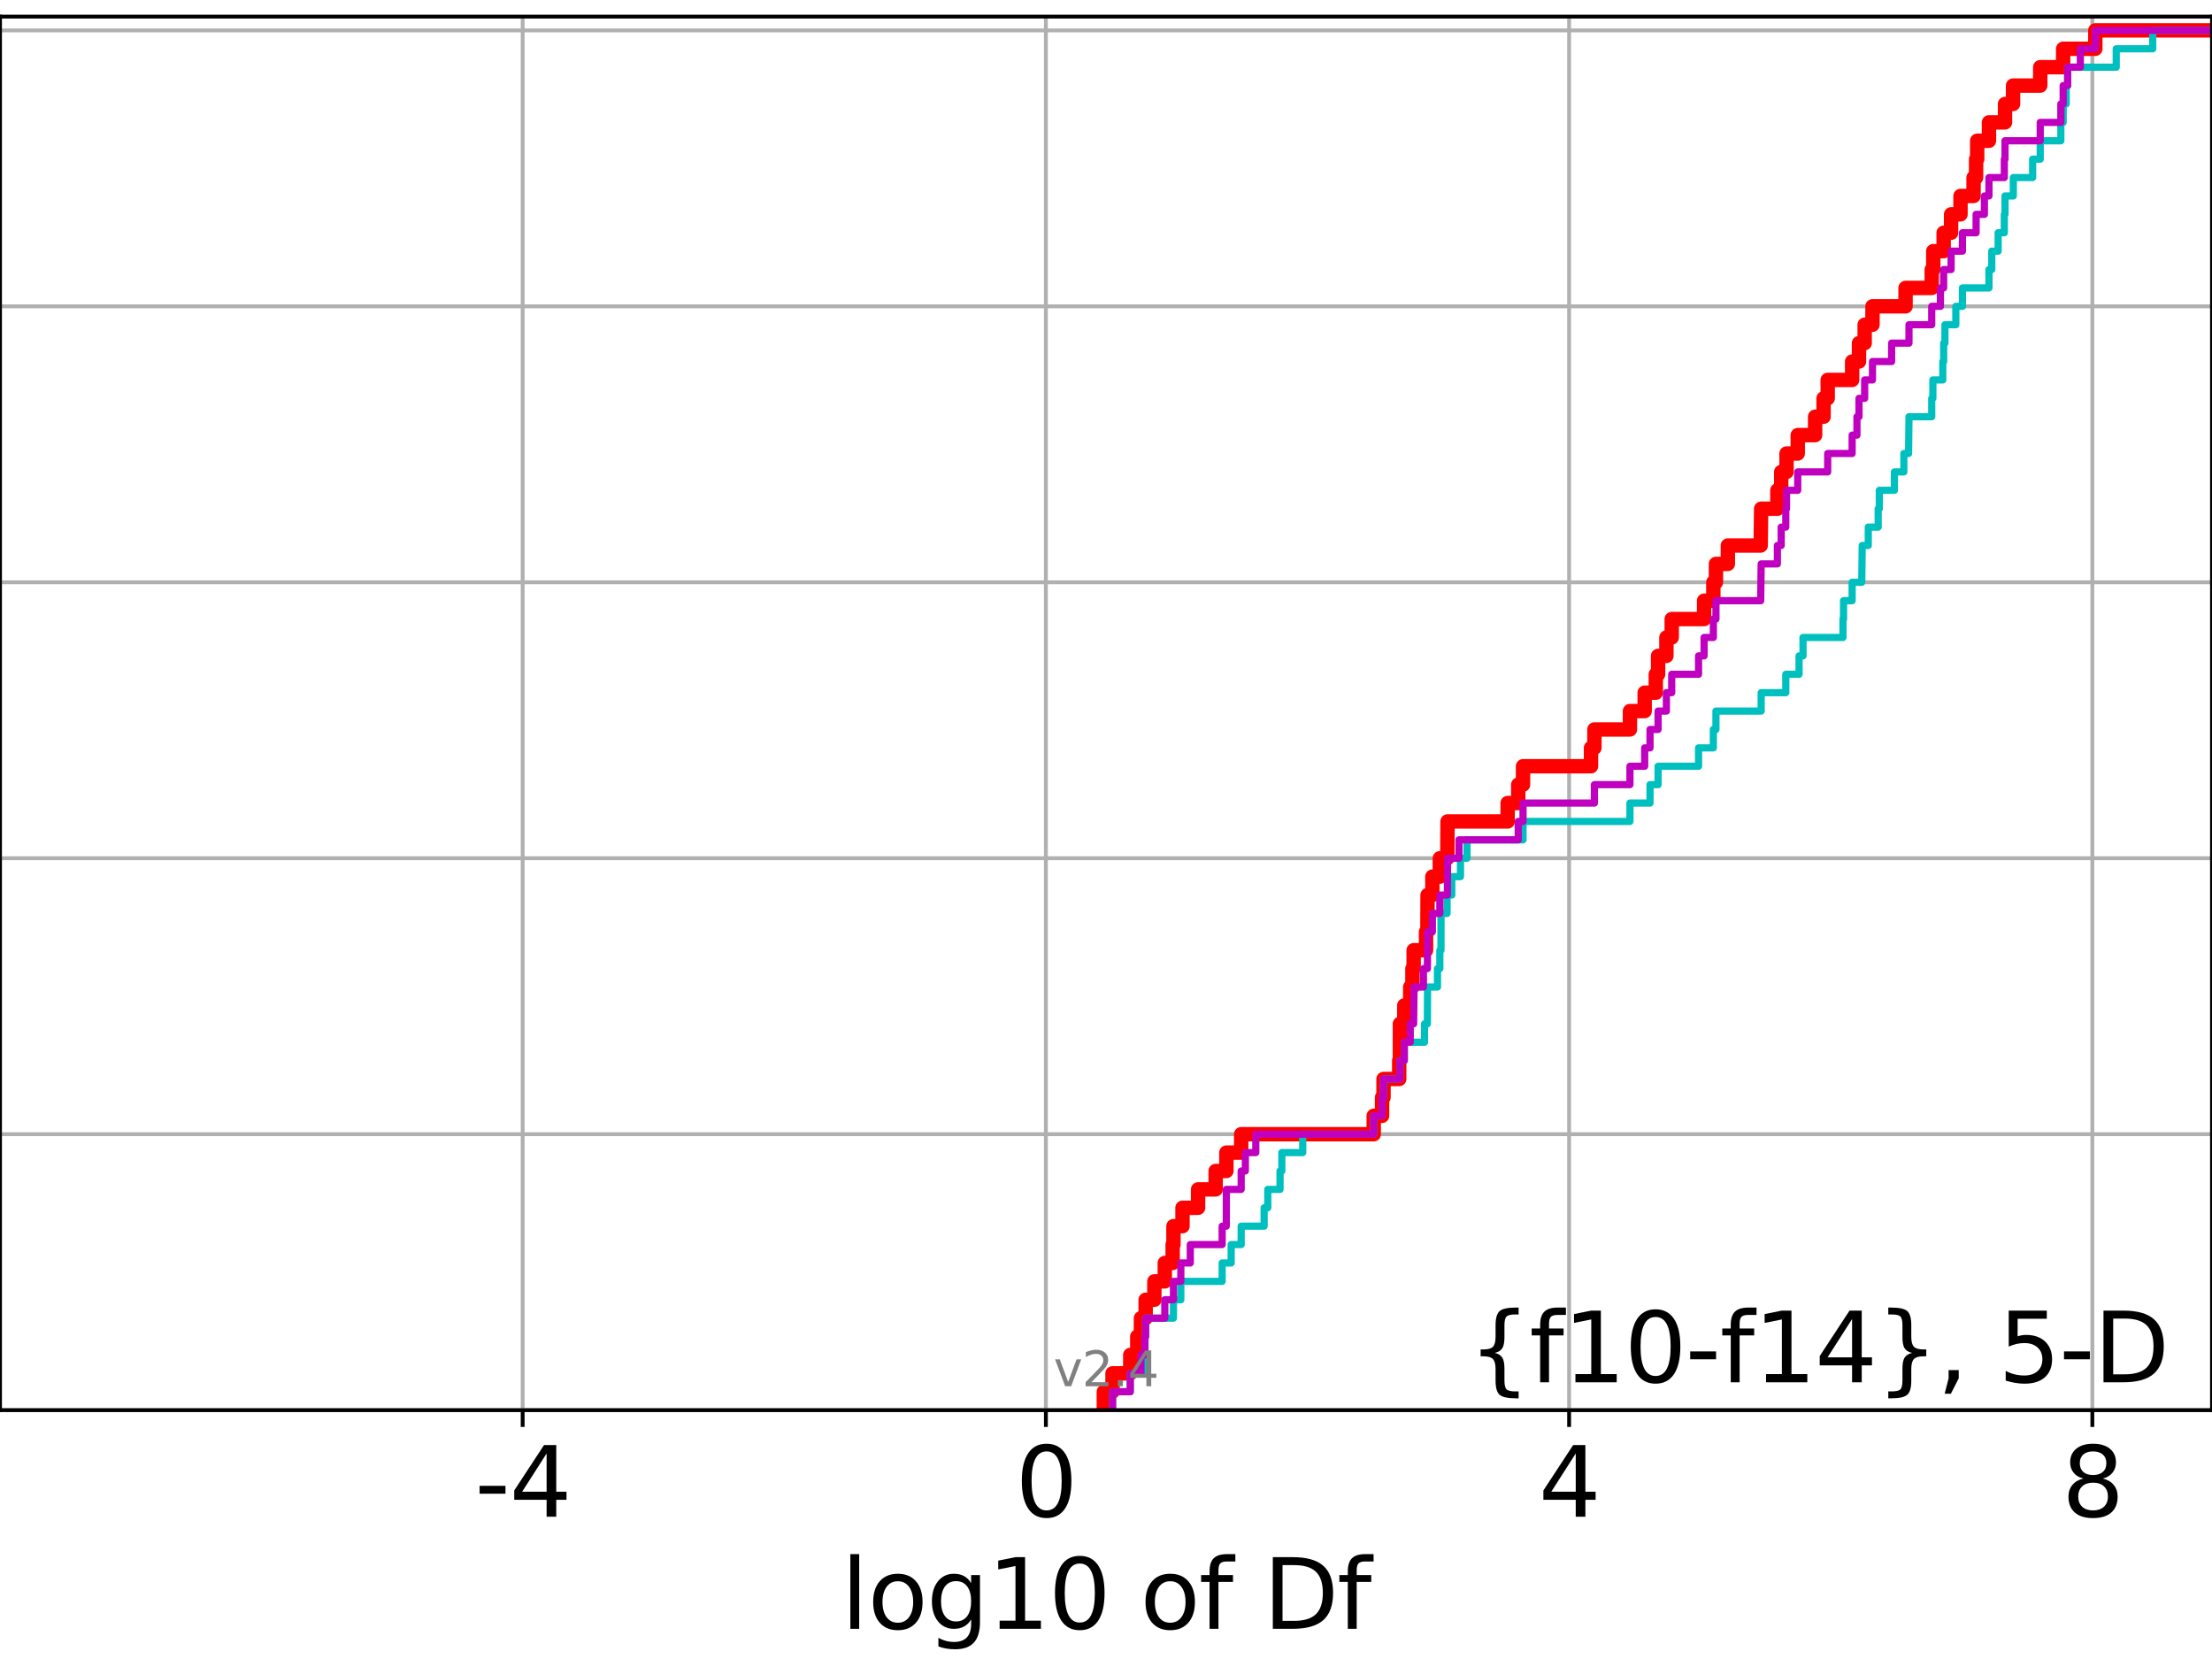 <?xml version="1.0" encoding="utf-8" standalone="no"?>
<!DOCTYPE svg PUBLIC "-//W3C//DTD SVG 1.1//EN"
  "http://www.w3.org/Graphics/SVG/1.1/DTD/svg11.dtd">
<svg height="345.6pt" version="1.1" viewBox="0 0 460.8 345.6" width="460.8pt" xmlns="http://www.w3.org/2000/svg" xmlns:xlink="http://www.w3.org/1999/xlink">
 <defs>
  <style type="text/css">*{stroke-linecap:butt;stroke-linejoin:round;}</style>
 </defs>
 <g id="figure_1">
  <g id="patch_1">
   <path d="M 0 345.6 
L 460.8 345.6 
L 460.8 0 
L 0 0 
z
" style="fill:#ffffff;"/>
  </g>
  <g id="axes_1">
   <g id="patch_2">
    <path d="M 0 293.76 
L 460.8 293.76 
L 460.8 3.456 
L 0 3.456 
z
" style="fill:#ffffff;"/>
   </g>
   <g id="matplotlib.axis_1">
    <g id="xtick_1">
     <g id="line2d_1">
      <path clip-path="url(#p05d1220c76)" d="M 108.88 293.76 
L 108.88 3.456 
" style="fill:none;stroke:#b0b0b0;stroke-linecap:square;stroke-width:0.8;"/>
     </g>
     <g id="line2d_2">
      <defs>
       <path d="M 0 0 
L 0 3.5 
" id="m781dd8c843" style="stroke:#000000;stroke-width:0.8;"/>
      </defs>
      <g>
       <use style="stroke:#000000;stroke-width:0.8;" x="108.88" xlink:href="#m781dd8c843" y="293.76"/>
      </g>
     </g>
     <g id="text_1">
      <!-- -4 -->
      <g transform="translate(98.91 315.957)scale(0.2 -0.2)">
       <defs>
        <path d="M 313 2009 
L 1997 2009 
L 1997 1497 
L 313 1497 
L 313 2009 
z
" id="DejaVuSans-2d" transform="scale(0.016)"/>
        <path d="M 2419 4116 
L 825 1625 
L 2419 1625 
L 2419 4116 
z
M 2253 4666 
L 3047 4666 
L 3047 1625 
L 3713 1625 
L 3713 1100 
L 3047 1100 
L 3047 0 
L 2419 0 
L 2419 1100 
L 313 1100 
L 313 1709 
L 2253 4666 
z
" id="DejaVuSans-34" transform="scale(0.016)"/>
       </defs>
       <use xlink:href="#DejaVuSans-2d"/>
       <use x="36.084" xlink:href="#DejaVuSans-34"/>
      </g>
     </g>
    </g>
    <g id="xtick_2">
     <g id="line2d_3">
      <path clip-path="url(#p05d1220c76)" d="M 217.878 293.76 
L 217.878 3.456 
" style="fill:none;stroke:#b0b0b0;stroke-linecap:square;stroke-width:0.8;"/>
     </g>
     <g id="line2d_4">
      <g>
       <use style="stroke:#000000;stroke-width:0.8;" x="217.878" xlink:href="#m781dd8c843" y="293.76"/>
      </g>
     </g>
     <g id="text_2">
      <!-- 0 -->
      <g transform="translate(211.516 315.957)scale(0.2 -0.2)">
       <defs>
        <path d="M 2034 4250 
Q 1547 4250 1301 3770 
Q 1056 3291 1056 2328 
Q 1056 1369 1301 889 
Q 1547 409 2034 409 
Q 2525 409 2770 889 
Q 3016 1369 3016 2328 
Q 3016 3291 2770 3770 
Q 2525 4250 2034 4250 
z
M 2034 4750 
Q 2819 4750 3233 4129 
Q 3647 3509 3647 2328 
Q 3647 1150 3233 529 
Q 2819 -91 2034 -91 
Q 1250 -91 836 529 
Q 422 1150 422 2328 
Q 422 3509 836 4129 
Q 1250 4750 2034 4750 
z
" id="DejaVuSans-30" transform="scale(0.016)"/>
       </defs>
       <use xlink:href="#DejaVuSans-30"/>
      </g>
     </g>
    </g>
    <g id="xtick_3">
     <g id="line2d_5">
      <path clip-path="url(#p05d1220c76)" d="M 326.876 293.76 
L 326.876 3.456 
" style="fill:none;stroke:#b0b0b0;stroke-linecap:square;stroke-width:0.8;"/>
     </g>
     <g id="line2d_6">
      <g>
       <use style="stroke:#000000;stroke-width:0.8;" x="326.876" xlink:href="#m781dd8c843" y="293.76"/>
      </g>
     </g>
     <g id="text_3">
      <!-- 4 -->
      <g transform="translate(320.514 315.957)scale(0.2 -0.2)">
       <use xlink:href="#DejaVuSans-34"/>
      </g>
     </g>
    </g>
    <g id="xtick_4">
     <g id="line2d_7">
      <path clip-path="url(#p05d1220c76)" d="M 435.874 293.76 
L 435.874 3.456 
" style="fill:none;stroke:#b0b0b0;stroke-linecap:square;stroke-width:0.8;"/>
     </g>
     <g id="line2d_8">
      <g>
       <use style="stroke:#000000;stroke-width:0.8;" x="435.874" xlink:href="#m781dd8c843" y="293.76"/>
      </g>
     </g>
     <g id="text_4">
      <!-- 8 -->
      <g transform="translate(429.512 315.957)scale(0.2 -0.2)">
       <defs>
        <path d="M 2034 2216 
Q 1584 2216 1326 1975 
Q 1069 1734 1069 1313 
Q 1069 891 1326 650 
Q 1584 409 2034 409 
Q 2484 409 2743 651 
Q 3003 894 3003 1313 
Q 3003 1734 2745 1975 
Q 2488 2216 2034 2216 
z
M 1403 2484 
Q 997 2584 770 2862 
Q 544 3141 544 3541 
Q 544 4100 942 4425 
Q 1341 4750 2034 4750 
Q 2731 4750 3128 4425 
Q 3525 4100 3525 3541 
Q 3525 3141 3298 2862 
Q 3072 2584 2669 2484 
Q 3125 2378 3379 2068 
Q 3634 1759 3634 1313 
Q 3634 634 3220 271 
Q 2806 -91 2034 -91 
Q 1263 -91 848 271 
Q 434 634 434 1313 
Q 434 1759 690 2068 
Q 947 2378 1403 2484 
z
M 1172 3481 
Q 1172 3119 1398 2916 
Q 1625 2713 2034 2713 
Q 2441 2713 2670 2916 
Q 2900 3119 2900 3481 
Q 2900 3844 2670 4047 
Q 2441 4250 2034 4250 
Q 1625 4250 1398 4047 
Q 1172 3844 1172 3481 
z
" id="DejaVuSans-38" transform="scale(0.016)"/>
       </defs>
       <use xlink:href="#DejaVuSans-38"/>
      </g>
     </g>
    </g>
    <g id="text_5">
     <!-- log10 of Df -->
     <g transform="translate(175.214 339.313)scale(0.2 -0.2)">
      <defs>
       <path d="M 603 4863 
L 1178 4863 
L 1178 0 
L 603 0 
L 603 4863 
z
" id="DejaVuSans-6c" transform="scale(0.016)"/>
       <path d="M 1959 3097 
Q 1497 3097 1228 2736 
Q 959 2375 959 1747 
Q 959 1119 1226 758 
Q 1494 397 1959 397 
Q 2419 397 2687 759 
Q 2956 1122 2956 1747 
Q 2956 2369 2687 2733 
Q 2419 3097 1959 3097 
z
M 1959 3584 
Q 2709 3584 3137 3096 
Q 3566 2609 3566 1747 
Q 3566 888 3137 398 
Q 2709 -91 1959 -91 
Q 1206 -91 779 398 
Q 353 888 353 1747 
Q 353 2609 779 3096 
Q 1206 3584 1959 3584 
z
" id="DejaVuSans-6f" transform="scale(0.016)"/>
       <path d="M 2906 1791 
Q 2906 2416 2648 2759 
Q 2391 3103 1925 3103 
Q 1463 3103 1205 2759 
Q 947 2416 947 1791 
Q 947 1169 1205 825 
Q 1463 481 1925 481 
Q 2391 481 2648 825 
Q 2906 1169 2906 1791 
z
M 3481 434 
Q 3481 -459 3084 -895 
Q 2688 -1331 1869 -1331 
Q 1566 -1331 1297 -1286 
Q 1028 -1241 775 -1147 
L 775 -588 
Q 1028 -725 1275 -790 
Q 1522 -856 1778 -856 
Q 2344 -856 2625 -561 
Q 2906 -266 2906 331 
L 2906 616 
Q 2728 306 2450 153 
Q 2172 0 1784 0 
Q 1141 0 747 490 
Q 353 981 353 1791 
Q 353 2603 747 3093 
Q 1141 3584 1784 3584 
Q 2172 3584 2450 3431 
Q 2728 3278 2906 2969 
L 2906 3500 
L 3481 3500 
L 3481 434 
z
" id="DejaVuSans-67" transform="scale(0.016)"/>
       <path d="M 794 531 
L 1825 531 
L 1825 4091 
L 703 3866 
L 703 4441 
L 1819 4666 
L 2450 4666 
L 2450 531 
L 3481 531 
L 3481 0 
L 794 0 
L 794 531 
z
" id="DejaVuSans-31" transform="scale(0.016)"/>
       <path id="DejaVuSans-20" transform="scale(0.016)"/>
       <path d="M 2375 4863 
L 2375 4384 
L 1825 4384 
Q 1516 4384 1395 4259 
Q 1275 4134 1275 3809 
L 1275 3500 
L 2222 3500 
L 2222 3053 
L 1275 3053 
L 1275 0 
L 697 0 
L 697 3053 
L 147 3053 
L 147 3500 
L 697 3500 
L 697 3744 
Q 697 4328 969 4595 
Q 1241 4863 1831 4863 
L 2375 4863 
z
" id="DejaVuSans-66" transform="scale(0.016)"/>
       <path d="M 1259 4147 
L 1259 519 
L 2022 519 
Q 2988 519 3436 956 
Q 3884 1394 3884 2338 
Q 3884 3275 3436 3711 
Q 2988 4147 2022 4147 
L 1259 4147 
z
M 628 4666 
L 1925 4666 
Q 3281 4666 3915 4102 
Q 4550 3538 4550 2338 
Q 4550 1131 3912 565 
Q 3275 0 1925 0 
L 628 0 
L 628 4666 
z
" id="DejaVuSans-44" transform="scale(0.016)"/>
      </defs>
      <use xlink:href="#DejaVuSans-6c"/>
      <use x="27.783" xlink:href="#DejaVuSans-6f"/>
      <use x="88.965" xlink:href="#DejaVuSans-67"/>
      <use x="152.441" xlink:href="#DejaVuSans-31"/>
      <use x="216.064" xlink:href="#DejaVuSans-30"/>
      <use x="279.688" xlink:href="#DejaVuSans-20"/>
      <use x="311.475" xlink:href="#DejaVuSans-6f"/>
      <use x="372.656" xlink:href="#DejaVuSans-66"/>
      <use x="407.861" xlink:href="#DejaVuSans-20"/>
      <use x="439.648" xlink:href="#DejaVuSans-44"/>
      <use x="516.65" xlink:href="#DejaVuSans-66"/>
     </g>
    </g>
   </g>
   <g id="matplotlib.axis_2">
    <g id="ytick_1">
     <g id="line2d_9">
      <path clip-path="url(#p05d1220c76)" d="M 0 293.76 
L 460.8 293.76 
" style="fill:none;stroke:#b0b0b0;stroke-linecap:square;stroke-width:0.8;"/>
     </g>
     <g id="line2d_10">
      <defs>
       <path d="M 0 0 
L -3.5 0 
" id="ma8d10cd7f6" style="stroke:#000000;stroke-width:0.8;"/>
      </defs>
      <g>
       <use style="stroke:#000000;stroke-width:0.8;" x="0" xlink:href="#ma8d10cd7f6" y="293.76"/>
      </g>
     </g>
    </g>
    <g id="ytick_2">
     <g id="line2d_11">
      <path clip-path="url(#p05d1220c76)" d="M 0 236.274 
L 460.8 236.274 
" style="fill:none;stroke:#b0b0b0;stroke-linecap:square;stroke-width:0.8;"/>
     </g>
     <g id="line2d_12">
      <g>
       <use style="stroke:#000000;stroke-width:0.8;" x="0" xlink:href="#ma8d10cd7f6" y="236.274"/>
      </g>
     </g>
    </g>
    <g id="ytick_3">
     <g id="line2d_13">
      <path clip-path="url(#p05d1220c76)" d="M 0 178.788 
L 460.8 178.788 
" style="fill:none;stroke:#b0b0b0;stroke-linecap:square;stroke-width:0.8;"/>
     </g>
     <g id="line2d_14">
      <g>
       <use style="stroke:#000000;stroke-width:0.8;" x="0" xlink:href="#ma8d10cd7f6" y="178.788"/>
      </g>
     </g>
    </g>
    <g id="ytick_4">
     <g id="line2d_15">
      <path clip-path="url(#p05d1220c76)" d="M 0 121.302 
L 460.8 121.302 
" style="fill:none;stroke:#b0b0b0;stroke-linecap:square;stroke-width:0.8;"/>
     </g>
     <g id="line2d_16">
      <g>
       <use style="stroke:#000000;stroke-width:0.8;" x="0" xlink:href="#ma8d10cd7f6" y="121.302"/>
      </g>
     </g>
    </g>
    <g id="ytick_5">
     <g id="line2d_17">
      <path clip-path="url(#p05d1220c76)" d="M 0 63.816 
L 460.8 63.816 
" style="fill:none;stroke:#b0b0b0;stroke-linecap:square;stroke-width:0.8;"/>
     </g>
     <g id="line2d_18">
      <g>
       <use style="stroke:#000000;stroke-width:0.8;" x="0" xlink:href="#ma8d10cd7f6" y="63.816"/>
      </g>
     </g>
    </g>
    <g id="ytick_6">
     <g id="line2d_19">
      <path clip-path="url(#p05d1220c76)" d="M 0 6.33 
L 460.8 6.33 
" style="fill:none;stroke:#b0b0b0;stroke-linecap:square;stroke-width:0.8;"/>
     </g>
     <g id="line2d_20">
      <g>
       <use style="stroke:#000000;stroke-width:0.8;" x="0" xlink:href="#ma8d10cd7f6" y="6.33"/>
      </g>
     </g>
    </g>
   </g>
   <g id="line2d_21">
    <path clip-path="url(#p05d1220c76)" d="M 229.947 293.76 
L 229.947 289.928 
L 231.763 289.928 
L 231.763 286.095 
L 235.452 286.095 
L 235.452 282.263 
L 236.911 282.263 
L 236.911 278.43 
L 237.681 278.43 
L 237.681 274.598 
L 238.662 274.598 
L 238.662 270.766 
L 240.478 270.766 
L 240.478 266.933 
L 242.649 266.933 
L 242.649 263.101 
L 244.285 263.101 
L 244.285 259.268 
L 244.452 259.268 
L 244.452 255.436 
L 246.338 255.436 
L 246.338 251.604 
L 249.584 251.604 
L 249.584 247.771 
L 253.242 247.771 
L 253.242 243.939 
L 255.478 243.939 
L 255.478 240.106 
L 258.561 240.106 
L 258.561 236.274 
L 286.175 236.274 
L 286.175 232.442 
L 287.91 232.442 
L 287.91 228.609 
L 288.213 228.609 
L 288.213 224.777 
L 291.479 224.777 
L 291.479 220.944 
L 291.629 220.944 
L 291.63 213.28 
L 292.541 213.28 
L 292.541 209.447 
L 293.776 209.447 
L 293.776 205.615 
L 294.234 205.615 
L 294.234 201.782 
L 294.488 201.782 
L 294.488 197.95 
L 297.069 197.95 
L 297.069 194.118 
L 297.351 194.118 
L 297.385 186.453 
L 298.387 186.453 
L 298.387 182.621 
L 299.945 182.621 
L 299.945 178.788 
L 301.5 178.788 
L 301.551 171.123 
L 314.072 171.123 
L 314.072 167.291 
L 316.278 167.291 
L 316.278 163.459 
L 317.275 163.459 
L 317.275 159.626 
L 331.436 159.626 
L 331.436 155.794 
L 332.146 155.794 
L 332.146 151.961 
L 339.549 151.961 
L 339.549 148.129 
L 342.616 148.129 
L 342.616 144.297 
L 344.932 144.297 
L 344.932 140.464 
L 345.411 140.464 
L 345.411 136.632 
L 347.142 136.632 
L 347.142 132.799 
L 348.249 132.799 
L 348.249 128.967 
L 354.995 128.967 
L 354.995 125.135 
L 356.921 125.135 
L 356.921 121.302 
L 357.463 121.302 
L 357.463 117.47 
L 359.943 117.47 
L 359.943 113.637 
L 366.784 113.637 
L 366.882 105.973 
L 370.261 105.973 
L 370.261 102.14 
L 371.058 102.14 
L 371.058 98.308 
L 372.169 98.308 
L 372.169 94.475 
L 374.503 94.475 
L 374.503 90.643 
L 378.122 90.643 
L 378.122 86.811 
L 379.887 86.811 
L 379.887 82.978 
L 380.743 82.978 
L 380.743 79.146 
L 385.834 79.146 
L 385.834 75.313 
L 387.265 75.313 
L 387.265 71.481 
L 388.445 71.481 
L 388.445 67.649 
L 390.073 67.649 
L 390.073 63.816 
L 396.962 63.816 
L 396.962 59.984 
L 402.414 59.984 
L 402.414 56.151 
L 402.734 56.151 
L 402.734 52.319 
L 404.899 52.319 
L 404.899 48.487 
L 406.449 48.487 
L 406.449 44.654 
L 408.41 44.654 
L 408.41 40.822 
L 411.13 40.822 
L 411.13 36.989 
L 411.658 36.989 
L 411.658 33.157 
L 411.886 33.157 
L 411.886 29.325 
L 414.337 29.325 
L 414.337 25.492 
L 417.683 25.492 
L 417.683 21.66 
L 419.357 21.66 
L 419.357 17.827 
L 425.018 17.827 
L 425.018 13.995 
L 429.794 13.995 
L 429.794 10.163 
L 436.495 10.163 
L 436.495 6.33 
L 436.495 6.33 
L 460.8 6.33 
L 460.8 6.33 
" style="fill:none;stroke:#ff0000;stroke-linecap:square;stroke-width:3;"/>
   </g>
   <g id="line2d_22">
    <path clip-path="url(#p05d1220c76)" d="M 231.763 293.76 
L 231.763 289.928 
L 235.452 289.928 
L 235.452 286.095 
L 238.332 286.095 
L 238.332 282.263 
L 238.508 282.263 
L 238.508 278.43 
L 238.662 278.43 
L 238.662 274.598 
L 244.452 274.598 
L 244.452 270.766 
L 245.988 270.766 
L 245.988 266.933 
L 254.597 266.933 
L 254.597 263.101 
L 256.478 263.101 
L 256.478 259.268 
L 258.561 259.268 
L 258.561 255.436 
L 263.341 255.436 
L 263.341 251.604 
L 264.104 251.604 
L 264.104 247.771 
L 266.653 247.771 
L 266.653 243.939 
L 267.032 243.939 
L 267.032 240.106 
L 271.384 240.106 
L 271.384 236.274 
L 286.175 236.274 
L 286.175 232.442 
L 287.91 232.442 
L 287.91 228.609 
L 288.213 228.609 
L 288.213 224.777 
L 291.63 224.777 
L 291.63 220.944 
L 292.541 220.944 
L 292.541 217.112 
L 296.756 217.112 
L 296.756 213.28 
L 297.351 213.28 
L 297.385 205.615 
L 299.454 205.615 
L 299.454 201.782 
L 299.945 201.782 
L 299.945 197.95 
L 300.183 197.95 
L 300.192 190.285 
L 301.453 190.285 
L 301.453 186.453 
L 302.432 186.453 
L 302.432 182.621 
L 304.244 182.621 
L 304.244 178.788 
L 305.607 178.788 
L 305.607 174.956 
L 317.275 174.956 
L 317.275 171.123 
L 339.549 171.123 
L 339.549 167.291 
L 343.73 167.291 
L 343.73 163.459 
L 345.411 163.459 
L 345.411 159.626 
L 353.841 159.626 
L 353.841 155.794 
L 356.921 155.794 
L 356.921 151.961 
L 357.463 151.961 
L 357.463 148.129 
L 366.882 148.129 
L 366.882 144.297 
L 372.014 144.297 
L 372.014 140.464 
L 374.776 140.464 
L 374.776 136.632 
L 375.601 136.632 
L 375.601 132.799 
L 383.926 132.799 
L 383.926 128.967 
L 384.048 128.967 
L 384.048 125.135 
L 385.834 125.135 
L 385.834 121.302 
L 387.836 121.302 
L 387.933 113.637 
L 389.195 113.637 
L 389.195 109.805 
L 391.259 109.805 
L 391.259 105.973 
L 391.498 105.973 
L 391.498 102.14 
L 394.644 102.14 
L 394.644 98.308 
L 396.606 98.308 
L 396.606 94.475 
L 397.59 94.475 
L 397.676 86.811 
L 402.414 86.811 
L 402.414 82.978 
L 402.652 82.978 
L 402.652 79.146 
L 404.718 79.146 
L 404.718 75.313 
L 404.899 75.313 
L 404.899 71.481 
L 405.168 71.481 
L 405.168 67.649 
L 407.436 67.649 
L 407.436 63.816 
L 408.81 63.816 
L 408.81 59.984 
L 414.337 59.984 
L 414.337 56.151 
L 414.923 56.151 
L 414.923 52.319 
L 416.251 52.319 
L 416.251 48.487 
L 417.536 48.487 
L 417.536 44.654 
L 417.683 44.654 
L 417.683 40.822 
L 419.411 40.822 
L 419.411 36.989 
L 423.436 36.989 
L 423.436 33.157 
L 425.018 33.157 
L 425.018 29.325 
L 429.311 29.325 
L 429.311 25.492 
L 429.794 25.492 
L 429.794 21.66 
L 430.426 21.66 
L 430.426 17.827 
L 430.732 17.827 
L 430.732 13.995 
L 440.851 13.995 
L 440.851 10.163 
L 448.452 10.163 
L 448.452 6.33 
L 448.452 6.33 
L 460.8 6.33 
L 460.8 6.33 
" style="fill:none;stroke:#00bfbf;stroke-linecap:square;stroke-width:1.5;"/>
   </g>
   <g id="line2d_23">
    <path clip-path="url(#p05d1220c76)" d="M 231.763 293.76 
L 231.763 289.928 
L 235.452 289.928 
L 235.452 286.095 
L 237.681 286.095 
L 237.681 282.263 
L 238.508 282.263 
L 238.508 278.43 
L 238.662 278.43 
L 238.662 274.598 
L 242.649 274.598 
L 242.649 270.766 
L 244.452 270.766 
L 244.452 266.933 
L 245.988 266.933 
L 245.988 263.101 
L 247.961 263.101 
L 247.961 259.268 
L 254.597 259.268 
L 254.597 255.436 
L 255.458 255.436 
L 255.478 247.771 
L 258.561 247.771 
L 258.561 243.939 
L 259.431 243.939 
L 259.431 240.106 
L 261.607 240.106 
L 261.607 236.274 
L 286.175 236.274 
L 286.175 232.442 
L 287.91 232.442 
L 287.91 228.609 
L 288.213 228.609 
L 288.213 224.777 
L 291.63 224.777 
L 291.63 220.944 
L 292.541 220.944 
L 292.541 217.112 
L 293.776 217.112 
L 293.776 213.28 
L 294.488 213.28 
L 294.572 205.615 
L 296.521 205.615 
L 296.521 201.782 
L 297.351 201.782 
L 297.385 194.118 
L 298.387 194.118 
L 298.387 190.285 
L 299.945 190.285 
L 299.945 186.453 
L 301.518 186.453 
L 301.551 178.788 
L 303.933 178.788 
L 303.933 174.956 
L 316.278 174.956 
L 316.278 171.123 
L 317.275 171.123 
L 317.275 167.291 
L 332.146 167.291 
L 332.146 163.459 
L 339.549 163.459 
L 339.549 159.626 
L 342.616 159.626 
L 342.616 155.794 
L 343.73 155.794 
L 343.73 151.961 
L 345.411 151.961 
L 345.411 148.129 
L 347.142 148.129 
L 347.142 144.297 
L 348.249 144.297 
L 348.249 140.464 
L 353.841 140.464 
L 353.841 136.632 
L 354.995 136.632 
L 354.995 132.799 
L 356.921 132.799 
L 356.921 128.967 
L 357.463 128.967 
L 357.463 125.135 
L 366.784 125.135 
L 366.882 117.47 
L 370.261 117.47 
L 370.261 113.637 
L 371.058 113.637 
L 371.058 109.805 
L 372.014 109.805 
L 372.014 105.973 
L 372.169 105.973 
L 372.169 102.14 
L 374.503 102.14 
L 374.503 98.308 
L 380.743 98.308 
L 380.743 94.475 
L 385.834 94.475 
L 385.834 90.643 
L 386.836 90.643 
L 386.836 86.811 
L 387.265 86.811 
L 387.265 82.978 
L 388.445 82.978 
L 388.445 79.146 
L 390.073 79.146 
L 390.073 75.313 
L 394.058 75.313 
L 394.058 71.481 
L 397.676 71.481 
L 397.676 67.649 
L 402.414 67.649 
L 402.414 63.816 
L 404.227 63.816 
L 404.227 59.984 
L 404.899 59.984 
L 404.899 56.151 
L 406.449 56.151 
L 406.449 52.319 
L 408.81 52.319 
L 408.81 48.487 
L 411.658 48.487 
L 411.658 44.654 
L 413.389 44.654 
L 413.389 40.822 
L 414.337 40.822 
L 414.337 36.989 
L 417.536 36.989 
L 417.536 33.157 
L 417.683 33.157 
L 417.683 29.325 
L 425.018 29.325 
L 425.018 25.492 
L 429.311 25.492 
L 429.311 21.66 
L 429.794 21.66 
L 429.794 17.827 
L 430.732 17.827 
L 430.732 13.995 
L 433.374 13.995 
L 433.374 10.163 
L 436.495 10.163 
L 436.495 6.33 
L 436.495 6.33 
L 460.8 6.33 
L 460.8 6.33 
" style="fill:none;stroke:#bf00bf;stroke-linecap:square;stroke-width:1.5;"/>
   </g>
   <g id="patch_3">
    <path d="M 0 293.76 
L 0 3.456 
" style="fill:none;stroke:#000000;stroke-linecap:square;stroke-linejoin:miter;stroke-width:0.8;"/>
   </g>
   <g id="patch_4">
    <path d="M 460.8 293.76 
L 460.8 3.456 
" style="fill:none;stroke:#000000;stroke-linecap:square;stroke-linejoin:miter;stroke-width:0.8;"/>
   </g>
   <g id="patch_5">
    <path d="M 0 293.76 
L 460.8 293.76 
" style="fill:none;stroke:#000000;stroke-linecap:square;stroke-linejoin:miter;stroke-width:0.8;"/>
   </g>
   <g id="patch_6">
    <path d="M 0 3.456 
L 460.8 3.456 
" style="fill:none;stroke:#000000;stroke-linecap:square;stroke-linejoin:miter;stroke-width:0.8;"/>
   </g>
   <g id="text_6">
    <!-- {f10-f14}, 5-D -->
    <g transform="translate(305.884 287.954)scale(0.2 -0.2)">
     <defs>
      <path d="M 3272 -594 
L 3272 -1044 
L 3078 -1044 
Q 2300 -1044 2036 -812 
Q 1772 -581 1772 109 
L 1772 856 
Q 1772 1328 1603 1509 
Q 1434 1691 991 1691 
L 800 1691 
L 800 2138 
L 991 2138 
Q 1438 2138 1605 2317 
Q 1772 2497 1772 2963 
L 1772 3713 
Q 1772 4403 2036 4633 
Q 2300 4863 3078 4863 
L 3272 4863 
L 3272 4416 
L 3059 4416 
Q 2619 4416 2484 4278 
Q 2350 4141 2350 3700 
L 2350 2925 
Q 2350 2434 2208 2212 
Q 2066 1991 1722 1913 
Q 2069 1828 2209 1606 
Q 2350 1384 2350 897 
L 2350 122 
Q 2350 -319 2484 -456 
Q 2619 -594 3059 -594 
L 3272 -594 
z
" id="DejaVuSans-7b" transform="scale(0.016)"/>
      <path d="M 800 -594 
L 1019 -594 
Q 1456 -594 1589 -459 
Q 1722 -325 1722 122 
L 1722 897 
Q 1722 1384 1862 1606 
Q 2003 1828 2350 1913 
Q 2003 1991 1862 2212 
Q 1722 2434 1722 2925 
L 1722 3700 
Q 1722 4144 1589 4280 
Q 1456 4416 1019 4416 
L 800 4416 
L 800 4863 
L 997 4863 
Q 1775 4863 2036 4633 
Q 2297 4403 2297 3713 
L 2297 2963 
Q 2297 2497 2465 2317 
Q 2634 2138 3078 2138 
L 3272 2138 
L 3272 1691 
L 3078 1691 
Q 2634 1691 2465 1509 
Q 2297 1328 2297 856 
L 2297 109 
Q 2297 -581 2036 -812 
Q 1775 -1044 997 -1044 
L 800 -1044 
L 800 -594 
z
" id="DejaVuSans-7d" transform="scale(0.016)"/>
      <path d="M 750 794 
L 1409 794 
L 1409 256 
L 897 -744 
L 494 -744 
L 750 256 
L 750 794 
z
" id="DejaVuSans-2c" transform="scale(0.016)"/>
      <path d="M 691 4666 
L 3169 4666 
L 3169 4134 
L 1269 4134 
L 1269 2991 
Q 1406 3038 1543 3061 
Q 1681 3084 1819 3084 
Q 2600 3084 3056 2656 
Q 3513 2228 3513 1497 
Q 3513 744 3044 326 
Q 2575 -91 1722 -91 
Q 1428 -91 1123 -41 
Q 819 9 494 109 
L 494 744 
Q 775 591 1075 516 
Q 1375 441 1709 441 
Q 2250 441 2565 725 
Q 2881 1009 2881 1497 
Q 2881 1984 2565 2268 
Q 2250 2553 1709 2553 
Q 1456 2553 1204 2497 
Q 953 2441 691 2322 
L 691 4666 
z
" id="DejaVuSans-35" transform="scale(0.016)"/>
     </defs>
     <use xlink:href="#DejaVuSans-7b"/>
     <use x="63.623" xlink:href="#DejaVuSans-66"/>
     <use x="98.828" xlink:href="#DejaVuSans-31"/>
     <use x="162.451" xlink:href="#DejaVuSans-30"/>
     <use x="226.074" xlink:href="#DejaVuSans-2d"/>
     <use x="262.158" xlink:href="#DejaVuSans-66"/>
     <use x="297.363" xlink:href="#DejaVuSans-31"/>
     <use x="360.986" xlink:href="#DejaVuSans-34"/>
     <use x="424.609" xlink:href="#DejaVuSans-7d"/>
     <use x="488.232" xlink:href="#DejaVuSans-2c"/>
     <use x="520.02" xlink:href="#DejaVuSans-20"/>
     <use x="551.807" xlink:href="#DejaVuSans-35"/>
     <use x="615.43" xlink:href="#DejaVuSans-2d"/>
     <use x="651.514" xlink:href="#DejaVuSans-44"/>
    </g>
   </g>
   <g id="text_7">
    <!-- v2.4 -->
    <g style="fill:#808080;" transform="translate(219.489 288.777)scale(0.1 -0.1)">
     <defs>
      <path d="M 191 3500 
L 800 3500 
L 1894 563 
L 2988 3500 
L 3597 3500 
L 2284 0 
L 1503 0 
L 191 3500 
z
" id="DejaVuSans-76" transform="scale(0.016)"/>
      <path d="M 1228 531 
L 3431 531 
L 3431 0 
L 469 0 
L 469 531 
Q 828 903 1448 1529 
Q 2069 2156 2228 2338 
Q 2531 2678 2651 2914 
Q 2772 3150 2772 3378 
Q 2772 3750 2511 3984 
Q 2250 4219 1831 4219 
Q 1534 4219 1204 4116 
Q 875 4013 500 3803 
L 500 4441 
Q 881 4594 1212 4672 
Q 1544 4750 1819 4750 
Q 2544 4750 2975 4387 
Q 3406 4025 3406 3419 
Q 3406 3131 3298 2873 
Q 3191 2616 2906 2266 
Q 2828 2175 2409 1742 
Q 1991 1309 1228 531 
z
" id="DejaVuSans-32" transform="scale(0.016)"/>
      <path d="M 684 794 
L 1344 794 
L 1344 0 
L 684 0 
L 684 794 
z
" id="DejaVuSans-2e" transform="scale(0.016)"/>
     </defs>
     <use xlink:href="#DejaVuSans-76"/>
     <use x="59.18" xlink:href="#DejaVuSans-32"/>
     <use x="122.803" xlink:href="#DejaVuSans-2e"/>
     <use x="154.59" xlink:href="#DejaVuSans-34"/>
    </g>
   </g>
  </g>
 </g>
 <defs>
  <clipPath id="p05d1220c76">
   <rect height="290.304" width="460.8" x="0" y="3.456"/>
  </clipPath>
 </defs>
</svg>
